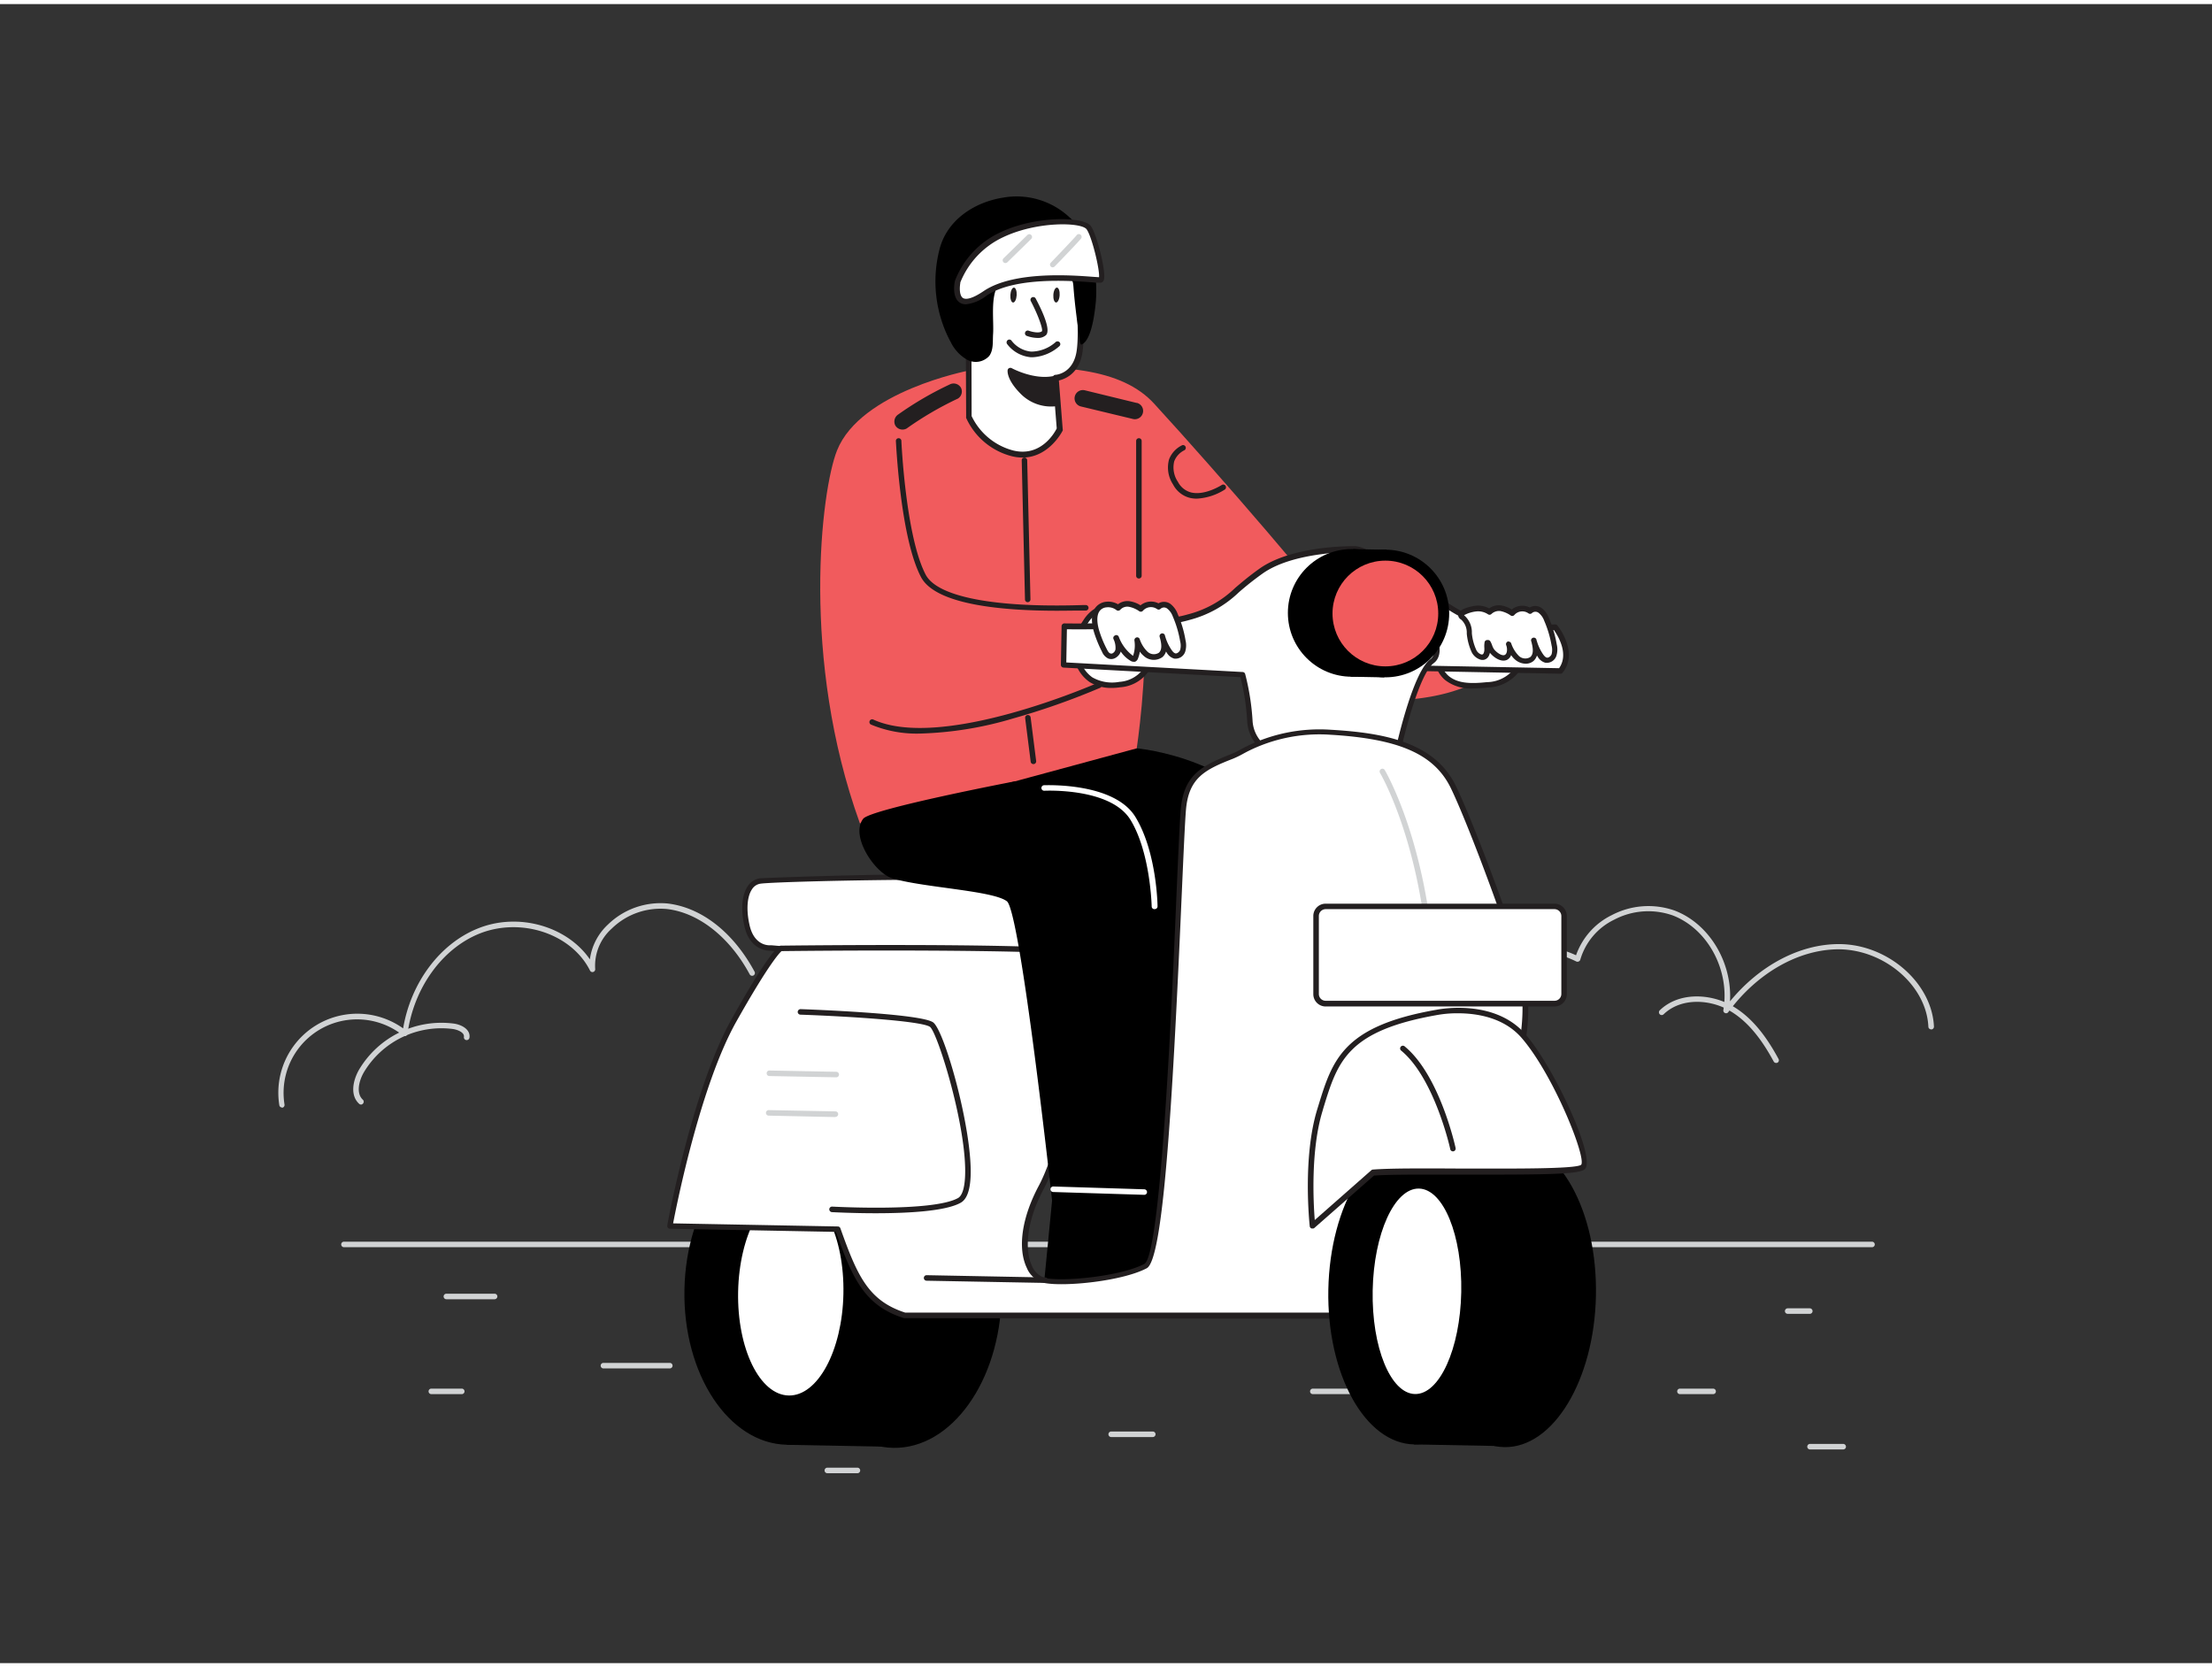 <svg xmlns="http://www.w3.org/2000/svg" viewBox="0 0 400 300" width="406" height="306" class="illustration styles_illustrationTablet__1DWOa"><rect x="0" y="0" width="400" height="300" fill="#333333" stroke="none"/><g id="_52_scooter" data-name="#52_scooter"><path d="M338.52,224.79H62.2a.5.5,0,0,1-.5-.5.5.5,0,0,1,.5-.5H338.52a.51.51,0,0,1,.5.5A.5.5,0,0,1,338.52,224.79Z" fill="#d1d3d4"></path><path d="M208.46,259.12h-7.52a.5.5,0,0,1-.5-.5.5.5,0,0,1,.5-.5h7.52a.5.5,0,0,1,.5.5A.51.51,0,0,1,208.46,259.12Z" fill="#d1d3d4"></path><path d="M121.12,246.71h-12a.5.5,0,1,1,0-1h12a.5.5,0,1,1,0,1Z" fill="#d1d3d4"></path><path d="M327.27,236.84h-4a.5.5,0,0,1-.5-.5.51.51,0,0,1,.5-.5h4a.51.51,0,0,1,.5.5A.5.5,0,0,1,327.27,236.84Z" fill="#d1d3d4"></path><path d="M309.79,251.36h-6a.5.5,0,0,1-.5-.5.5.5,0,0,1,.5-.5h6a.51.51,0,0,1,.5.5A.5.5,0,0,1,309.79,251.36Z" fill="#d1d3d4"></path><path d="M333.31,261.36h-6a.5.5,0,0,1-.5-.5.5.5,0,0,1,.5-.5h6a.51.51,0,0,1,.5.5A.5.5,0,0,1,333.31,261.36Z" fill="#d1d3d4"></path><path d="M83.47,251.36H78a.5.5,0,0,1-.5-.5.5.5,0,0,1,.5-.5h5.5a.5.5,0,0,1,.5.5A.5.5,0,0,1,83.47,251.36Z" fill="#d1d3d4"></path><path d="M89.44,234.2H80.72a.5.5,0,0,1-.5-.5.5.5,0,0,1,.5-.5h8.72a.5.5,0,0,1,.5.5A.51.51,0,0,1,89.44,234.2Z" fill="#d1d3d4"></path><path d="M155.05,265.66h-5.44a.5.5,0,0,1-.5-.5.5.5,0,0,1,.5-.5h5.44a.5.5,0,0,1,.5.5A.5.5,0,0,1,155.05,265.66Z" fill="#d1d3d4"></path><path d="M220.54,236.84H214a.5.5,0,0,1-.5-.5.51.51,0,0,1,.5-.5h6.58a.51.51,0,0,1,.5.5A.5.5,0,0,1,220.54,236.84Z" fill="#d1d3d4"></path><path d="M244.53,251.36H237.4a.5.5,0,0,1-.5-.5.51.51,0,0,1,.5-.5h7.13a.51.51,0,0,1,.5.5A.5.5,0,0,1,244.53,251.36Z" fill="#d1d3d4"></path><path d="M321.18,191.47a.49.49,0,0,1-.44-.26c-2.54-4.7-5.19-7.69-8.34-9.4-3.4-1.84-8.46-2.13-11.56.86a.5.5,0,0,1-.7-.72c3.45-3.33,9-3,12.74-1,3.33,1.81,6.11,4.92,8.74,9.81a.49.49,0,0,1-.21.67A.46.46,0,0,1,321.18,191.47Z" fill="#d1d3d4"></path><path d="M65.31,199a.54.54,0,0,1-.34-.12c-1.73-1.54-1.13-4.25-.09-6.11a17.33,17.33,0,0,1,17.23-8.41c1.48.22,3,1.12,2.78,2.55a.5.5,0,0,1-1-.15c.12-.8-1.13-1.29-1.94-1.42a16.33,16.33,0,0,0-16.21,7.92c-.92,1.66-1.32,3.8-.11,4.87a.5.5,0,0,1,0,.7A.51.51,0,0,1,65.31,199Z" fill="#d1d3d4"></path><path d="M51,199.53a.5.5,0,0,1-.49-.42,14.28,14.28,0,0,1,22.39-13.89c1.39-8.25,6.61-15.28,13.48-18.05,7.35-3,16.19-.41,20.29,5.57a10.45,10.45,0,0,1,3.25-6.28,13.64,13.64,0,0,1,10.83-3.82c6.15.74,11.87,5.23,15.7,12.33a.5.5,0,0,1-.88.48c-3.62-6.72-9.2-11.13-14.94-11.81a12.61,12.61,0,0,0-10,3.53,9,9,0,0,0-3,7.32.51.51,0,0,1-.36.53.49.49,0,0,1-.58-.26c-3.32-6.64-12.46-9.69-20-6.67-6.78,2.74-11.87,9.85-13,18.1a.51.51,0,0,1-.31.4.48.48,0,0,1-.5-.08A13.29,13.29,0,0,0,51.45,199a.51.51,0,0,1-.42.57Z" fill="#d1d3d4"></path><path d="M349.21,185.4a.5.5,0,0,1-.5-.48c-.34-7.41-7.9-13.93-16.18-14-7.23,0-14.74,4.23-20,11.36a.48.48,0,0,1-.6.16.49.49,0,0,1-.29-.54c1.22-7.17-2.81-14.68-9.17-17.11a13.25,13.25,0,0,0-10.58.78,11.66,11.66,0,0,0-6.12,7.22.5.5,0,0,1-.29.33.52.52,0,0,1-.44,0,19.73,19.73,0,0,0-26.3,8.76.49.49,0,0,1-.66.24.5.5,0,0,1-.25-.66A20.79,20.79,0,0,1,285,172a12.8,12.8,0,0,1,6.46-7.26,14.26,14.26,0,0,1,11.38-.82c6.26,2.39,10.41,9.37,10,16.41,5.36-6.53,12.65-10.36,19.7-10.35,8.79,0,16.81,7,17.18,14.91a.51.51,0,0,1-.48.53Z" fill="#d1d3d4"></path><path d="M190.45,214.31l-1.59,16.34s7.76,1.4,13.34-.35,7.61-2.51,12.82-.8c11.28,3.71,7.21-10.9,7.21-10.9l-15.3-3.78Z"></path><path d="M205.56,134.58s20.47,1.75,27.33,17.35-7.6,69.94-7.6,69.94l-18.36-7.05s5.75-50.45-.54-57S167,141.19,167,141.19Z"></path><path d="M267.83,122.1c-6.4,3.61-14.09,4-21.44,3.88a1.05,1.05,0,0,1-.85-.28,1,1,0,0,1-.12-.77q.77-7.26,2.11-14.44a1.12,1.12,0,0,1,.39-.8,1,1,0,0,1,.69-.09c1.87.19,3.66.93,5.54.93,1.4,0,2.79-.42,4.2-.33a11.69,11.69,0,0,1,2.85.66l4.13,1.33a5.45,5.45,0,0,1,2.34,1.2,1.88,1.88,0,0,1,.29,2.4" fill="#F15B5D"></path><path d="M268.94,123.09c-2.53.26-5.36.4-7.3-1.24a5,5,0,0,1-1.56-4.93,7.42,7.42,0,0,1,2-3.19,7.5,7.5,0,0,1,2.48-1.78,8.23,8.23,0,0,1,3.85-.37,10.41,10.41,0,0,1,4.74,1.39,4.62,4.62,0,0,1,1.85,6.2A6.92,6.92,0,0,1,268.94,123.09Z" fill="#fff"></path><path d="M266.37,123.75a7.54,7.54,0,0,1-5.05-1.52,5.39,5.39,0,0,1-1.72-5.43,7.84,7.84,0,0,1,2.15-3.42,8.07,8.07,0,0,1,2.66-1.89,8.9,8.9,0,0,1,4.08-.41,10.66,10.66,0,0,1,5,1.47c2.52,1.63,3.35,4.45,2,6.86a7.36,7.36,0,0,1-6.47,4.17h0A25.06,25.06,0,0,1,266.37,123.75Zm2.57-.66h0ZM267.16,112a6.34,6.34,0,0,0-2.38.4,7.16,7.16,0,0,0-2.32,1.67,7,7,0,0,0-1.9,3,4.47,4.47,0,0,0,1.4,4.42c1.79,1.51,4.51,1.37,6.93,1.12h0a6.4,6.4,0,0,0,5.7-3.67,4.11,4.11,0,0,0-1.68-5.53,9.8,9.8,0,0,0-4.51-1.32C268,112,267.6,112,267.16,112Z" fill="#231f20"></path><path d="M256.27,104.49s7.42,7.3,14.08,7.82a100.75,100.75,0,0,0,10.88.36s3.66,4.54.95,7.92l-31.84-.6Z" fill="#fff"></path><path d="M282.18,121.09h0l-31.84-.61a.49.49,0,0,1-.46-.67l5.94-15.5a.5.5,0,0,1,.81-.18c.07.07,7.37,7.18,13.77,7.69a102.61,102.61,0,0,0,10.82.36.49.49,0,0,1,.41.18c.16.2,3.88,4.89.94,8.54A.47.47,0,0,1,282.18,121.09Zm-31.13-1.59,30.88.59c1.88-2.64-.34-6.07-.94-6.91-1,0-5,.08-10.68-.37s-12-5.75-13.84-7.45Z" fill="#231f20"></path><path d="M175.14,66.28S155.63,70,151.36,80.72c-2.87,7.16-6.61,37.71,4.14,67.43l50.06-13.57s2-13.4,1.2-22.08c0,0,27.85,14.57,32.22,14.58s18.82-13.61,18.82-13.61l-4.86-7.34s-10.77,7.55-12,3.89c-.63-1.9-20.34-24.8-32.22-37.75C202.94,65.93,191.88,64.72,175.14,66.28Z" fill="#F15B5D"></path><path d="M190.89,67.6l.73,9.27s-2.67,5.76-8.49,4.37a12.07,12.07,0,0,1-7.94-6.63l-.09-16.89s4.29-2.41,2.93-12a34.21,34.21,0,0,0,16.6,2.3s1.24,10.15.58,14.79S190.89,67.6,190.89,67.6Z" fill="#fff"></path><path d="M184.89,82a8,8,0,0,1-1.88-.23,12.45,12.45,0,0,1-8.3-6.94.41.41,0,0,1,0-.19l-.08-16.89a.49.49,0,0,1,.26-.45s4-2.42,2.67-11.51a.52.52,0,0,1,.72-.55,34,34,0,0,0,16.32,2.26.52.52,0,0,1,.38.1.55.55,0,0,1,.2.35c.05.42,1.24,10.27.58,14.93-.55,3.91-3.15,4.92-4.28,5.18l.69,8.8a.47.47,0,0,1,0,.26S189.76,82,184.89,82ZM175.7,74.5a11.59,11.59,0,0,0,7.55,6.23c4.95,1.19,7.43-3.16,7.84-4l-.72-9.13a.52.52,0,0,1,.13-.38.5.5,0,0,1,.36-.18c.14,0,3.26-.24,3.84-4.38.56-3.93-.29-12-.52-14.14a34.51,34.51,0,0,1-15.52-2.07c.87,7.91-2.11,10.8-3,11.5Z" fill="#231f20"></path><path d="M191,72.21a7.37,7.37,0,0,1-6-1.94c-2.59-2.52-2.38-4-2.38-4s4.15,2.29,8,1.46Z" fill="#231f20"></path><path d="M190.15,72.77a7.72,7.72,0,0,1-5.42-2.14c-2.69-2.62-2.54-4.25-2.52-4.42a.47.47,0,0,1,.27-.38.5.5,0,0,1,.46,0s4,2.19,7.6,1.42a.51.51,0,0,1,.4.08.54.54,0,0,1,.21.36l.39,4.46a.51.51,0,0,1-.42.54A5.6,5.6,0,0,1,190.15,72.77Zm-6.76-5.61a8.5,8.5,0,0,0,2,2.75,6.91,6.91,0,0,0,5.08,1.85l-.3-3.43A13.32,13.32,0,0,1,183.39,67.16Z" fill="#231f20"></path><path d="M186.83,53.5s2.76,5.23,1.93,6-2.92,0-2.92,0" fill="#fff"></path><path d="M187.6,60.37a6,6,0,0,1-1.93-.37.49.49,0,0,1-.29-.64.5.5,0,0,1,.64-.3c.58.22,1.94.52,2.4.09.2-.43-.74-3-2-5.41a.5.5,0,1,1,.88-.47c1.35,2.54,2.75,5.75,1.83,6.61A2.14,2.14,0,0,1,187.6,60.37Z" fill="#231f20"></path><path d="M186.75,63.86h-.34a6.05,6.05,0,0,1-4.28-2.37.52.52,0,0,1,.07-.71.49.49,0,0,1,.7.06,5.07,5.07,0,0,0,3.57,2,6.71,6.71,0,0,0,4.41-1.71.51.51,0,0,1,.71,0,.5.5,0,0,1,0,.71A7.87,7.87,0,0,1,186.75,63.86Z" fill="#231f20"></path><ellipse cx="183.27" cy="52.61" rx="1.35" ry="0.57" transform="translate(119.2 232.2) rotate(-86.38)" fill="#231f20"></ellipse><ellipse cx="191.04" cy="52.61" rx="1.35" ry="0.57" transform="translate(126.48 239.95) rotate(-86.38)" fill="#231f20"></ellipse><path d="M178.83,55.24a8,8,0,0,0-2-2.34,2.62,2.62,0,0,0-1.49-.68,2.34,2.34,0,0,0-1.27.39,4.91,4.91,0,0,0-2.25,3.24,4.12,4.12,0,0,0,.07,1.88A4.26,4.26,0,0,0,173.7,60a11.85,11.85,0,0,0,2.65,1.18" fill="#fff"></path><path d="M176.35,61.67l-.17,0a13,13,0,0,1-2.76-1.23,4.79,4.79,0,0,1-2-2.53,4.35,4.35,0,0,1-.08-2.13,5.4,5.4,0,0,1,2.48-3.58,3,3,0,0,1,1.56-.47,3.23,3.23,0,0,1,1.79.79,8.69,8.69,0,0,1,2.13,2.5.51.51,0,1,1-.9.5,7.57,7.57,0,0,0-1.87-2.19,2.13,2.13,0,0,0-1.19-.56,1.81,1.81,0,0,0-1,.32,4.37,4.37,0,0,0-2,2.88,3.45,3.45,0,0,0,.06,1.64,3.72,3.72,0,0,0,1.6,2,11.63,11.63,0,0,0,2.54,1.13.52.52,0,0,1,.31.66A.51.51,0,0,1,176.35,61.67Z" fill="#231f20"></path><path d="M171.79,60.88l.1.17a7.41,7.41,0,0,0,3,3.26,3.29,3.29,0,0,0,4-.69c.8-1.11.6-2.65.69-3.94.17-2.45-.53-6.87,1-9,.72-1,2.73-1.07,3.81-1.2a36,36,0,0,1,6.05-.18,17.13,17.13,0,0,1,2.37.23c1.15.2,1.22.5,1.31,1.66.24,3.27.71,6.51,1.14,9.76a1.14,1.14,0,0,0,.24.64c1.94-.62,2.51-6.18,2.67-7.87a24.37,24.37,0,0,0-1.48-10.43,11.89,11.89,0,0,0-3.28-4.72A14,14,0,0,0,181.38,35c-5.2.82-10.13,4.05-11.48,9.32A23.2,23.2,0,0,0,171.79,60.88Z"></path><ellipse cx="161.85" cy="233.17" rx="27.69" ry="19.05" transform="matrix(0.02, -1, 1, 0.02, -74.35, 390.57)"></ellipse><rect x="124.63" y="223.47" width="55.39" height="19.05" transform="translate(-83.51 380.88) rotate(-88.91)"></rect><ellipse cx="142.81" cy="232.81" rx="27.69" ry="19.05" transform="translate(-92.67 371.18) rotate(-88.91)"></ellipse><ellipse cx="142.81" cy="232.81" rx="18.58" ry="9.52" transform="matrix(0.02, -1, 1, 0.02, -92.67, 371.18)" fill="#fff"></ellipse><path d="M139.43,170.69s-3.35.35-4.33-4,0-7.7,2.36-8.07,59.11-2,60.73,1.15,2.12,8.37-4,12S139.43,170.69,139.43,170.69Z" fill="#fff"></path><path d="M180.83,173.6c-15.91,0-39.66-2.24-41.41-2.41-.48,0-3.81,0-4.8-4.43-.69-3-.47-5.69.59-7.25a3.21,3.21,0,0,1,2.17-1.42c.56-.09,59.3-2.4,61.25,1.41s1.83,9.08-4.22,12.66C192.61,173.22,187.38,173.6,180.83,173.6Zm-41.4-3.41h0c.49,0,48.48,4.61,54.42,1.1,6.87-4.05,4.68-9.71,3.84-11.34-2-2.58-56.81-1.42-60.2-.89a2.18,2.18,0,0,0-1.5,1c-.9,1.32-1.07,3.74-.45,6.47.87,3.92,3.68,3.67,3.79,3.66Z" fill="#231f20"></path><path d="M202.5,123.05a7.55,7.55,0,0,1-5.24-.9,6.28,6.28,0,0,1-2.64-5,9.38,9.38,0,0,1,1.7-5.49,6.3,6.3,0,0,1,1.52-1.69,5.51,5.51,0,0,1,4.6-.67,11.63,11.63,0,0,1,4.17,2.3,5.38,5.38,0,0,1,1.6,1.76c1,2.08.47,4.52-.6,6.46A6.31,6.31,0,0,1,202.5,123.05Z" fill="#fff"></path><path d="M201,123.66a7.28,7.28,0,0,1-4-1.09,6.81,6.81,0,0,1-2.86-5.37,9.92,9.92,0,0,1,1.78-5.8,6.69,6.69,0,0,1,1.65-1.81,6,6,0,0,1,5-.75,11.71,11.71,0,0,1,4.36,2.39,5.94,5.94,0,0,1,1.74,1.93c1,2,.74,4.47-.61,6.92a6.81,6.81,0,0,1-5.48,3.46h0A10.64,10.64,0,0,1,201,123.66Zm-.21-14.06a4.49,4.49,0,0,0-2.67.8,5.84,5.84,0,0,0-1.4,1.55,9,9,0,0,0-1.61,5.2,5.8,5.8,0,0,0,2.41,4.59,7.23,7.23,0,0,0,4.9.82h0a5.84,5.84,0,0,0,4.75-3c.56-1,1.74-3.65.58-6A5.05,5.05,0,0,0,206.3,112a10.92,10.92,0,0,0-4-2.21A6.15,6.15,0,0,0,200.8,109.6Z" fill="#231f20"></path><path d="M244.73,98.55s-10.87-.16-16.71,4-6.37,6.39-13.13,8.34-22.43,1.63-22.43,1.63l-.13,7,32.38,1.76a44.73,44.73,0,0,1,1.32,8.4,6.75,6.75,0,0,0,2.5,4.86l24.19.95s3.05-14.31,6.26-16.66C263.4,115.57,250,98.23,244.73,98.55Z" fill="#fff"></path><path d="M252.72,136h0L228.51,135a.49.49,0,0,1-.28-.11,7.16,7.16,0,0,1-2.7-5.26,41.27,41.27,0,0,0-1.22-7.92l-32-1.73a.5.5,0,0,1-.47-.51l.13-7a.5.5,0,0,1,.16-.34.46.46,0,0,1,.35-.14c.16,0,15.67.29,22.28-1.62a19.12,19.12,0,0,0,8.6-4.8c1.17-1,2.5-2.13,4.38-3.47,5.84-4.15,16.32-4.08,17-4.07,4.25-.26,12.71,9.35,15,15.8,1.18,3.26.39,4.71-.48,5.35-2.51,1.84-5.24,12.44-6.08,16.37A.49.49,0,0,1,252.72,136Zm-24-1.94,23.6.93c.54-2.42,3.32-14.32,6.37-16.55,1.08-.8.67-2.73.13-4.21-2.3-6.37-10.41-15.15-13.94-15.15h-.16c-.11,0-10.77-.12-16.41,3.9a54.37,54.37,0,0,0-4.31,3.41,20.19,20.19,0,0,1-9,5c-6.15,1.78-19.3,1.7-22.07,1.66l-.11,6,31.89,1.73a.49.49,0,0,1,.46.37,44.19,44.19,0,0,1,1.34,8.54A6.18,6.18,0,0,0,228.72,134Z" fill="#231f20"></path><circle cx="244.43" cy="110.09" r="11.54"></circle><circle cx="250.52" cy="110.2" r="11.54"></circle><rect x="235.94" y="107.1" width="23.08" height="6.09" transform="translate(132.66 355.49) rotate(-88.91)"></rect><circle cx="250.52" cy="110.2" r="9.56" fill="#F15B5D"></circle><path d="M240.91,237a2.75,2.75,0,0,1-.52.11H163.62c-7-2.22-9.05-7-12.12-15.61l-30.38-.58s4.42-24.34,11.53-37.08,8.57-13.12,8.57-13.12,57.94-.67,57.9,1.42-5.87,32.45-10.83,41.73-3,16.18.72,16.87,13.91-.41,18.12-2.62,6-72.93,6.83-82.49c.52-6.18,3.75-7.66,8.86-9.69a24.66,24.66,0,0,0,2.41-1.21,29.27,29.27,0,0,1,15.33-3.14c11.1.64,18.77,2.85,22.17,9.79s11.53,28.94,12.48,33.75,2,15.44-6.6,29.64S242.39,236.2,240.91,237Z" fill="#fff"></path><path d="M163.62,237.62l-.15,0c-7.15-2.25-9.29-7.16-12.32-15.6l-30-.57a.51.51,0,0,1-.38-.18.5.5,0,0,1-.1-.41c0-.24,4.51-24.57,11.58-37.23,6.7-12,8.49-13.26,8.89-13.37h.12c9.37-.11,56.22-.54,58.2,1.46a.65.65,0,0,1,.2.47c-.05,2.45-5.91,32.63-10.89,42-3.44,6.43-3.37,11.43-2.15,14a3.69,3.69,0,0,0,2.52,2.2c3.49.65,13.61-.38,17.79-2.58,3-1.56,5-47.33,5.82-66.88.32-7.24.57-13,.76-15.22.53-6.37,3.83-8,9.17-10.11a15.36,15.36,0,0,0,1.78-.87l.57-.31a29.85,29.85,0,0,1,15.6-3.2c9.43.55,18.7,2.15,22.59,10.07,3.37,6.85,11.56,29,12.52,33.87,1.85,9.37-.46,19.74-6.67,30-8.82,14.57-26.44,31.62-27.88,32.4h0a1.9,1.9,0,0,1-.68.17Zm77.29-.61h0Zm-77.21-.39h76.69l.3-.06c1.51-.89,19-18,27.49-32,6.08-10.05,8.34-20.17,6.54-29.29-1-4.82-9.09-26.82-12.43-33.63-3-6-9.27-8.79-21.76-9.52a28.85,28.85,0,0,0-15.07,3.09l-.56.3a17.44,17.44,0,0,1-1.89.93c-5.13,2-8.06,3.47-8.55,9.27-.19,2.24-.44,7.95-.76,15.18-1.77,40.68-3.45,66.19-6.34,67.71-4.43,2.33-14.73,3.36-18.44,2.67a4.6,4.6,0,0,1-3.24-2.74c-1.71-3.57-.9-9.12,2.17-14.86,4.83-9,10.43-38.17,10.76-41.3-2.89-1.26-35.56-1.37-57.28-1.12-.19.16-2,1.76-8.25,12.87-6.38,11.44-10.64,32.6-11.36,36.36l29.79.56a.5.5,0,0,1,.46.33C155,229.89,157,234.47,163.7,236.62Z" fill="#231f20"></path><ellipse cx="272.24" cy="233.06" rx="27.69" ry="16.03" transform="matrix(0.02, -1, 1, 0.02, 34.06, 500.83)"></ellipse><rect x="236.54" y="224.89" width="55.39" height="16.03" transform="translate(26.35 492.67) rotate(-88.91)"></rect><ellipse cx="256.22" cy="232.76" rx="27.69" ry="16.03" transform="translate(18.64 484.51) rotate(-88.91)"></ellipse><ellipse cx="256.22" cy="232.76" rx="18.58" ry="8.01" transform="translate(18.64 484.51) rotate(-88.91)" fill="#fff"></ellipse><path d="M259.93,182.29s10.05-2,15.54,4.27,12.37,22.18,10.78,23.71-30.14.37-38,1l-10.95,9.63S236,208.69,238.67,200,242.85,185.25,259.93,182.29Z" fill="#fff"></path><path d="M237.34,221.4a.53.53,0,0,1-.18,0,.49.49,0,0,1-.32-.41c-.05-.5-1.31-12.4,1.35-21.1l.16-.52c2.59-8.46,4.46-14.58,21.49-17.53.51-.1,10.42-2,16,4.43,5.11,5.85,12.83,22.4,10.75,24.4-1,1-7.84,1-22.13,1-6.59,0-12.83-.06-16,.17l-10.84,9.52A.5.5,0,0,1,237.34,221.4Zm26.28-38.91a20.47,20.47,0,0,0-3.6.29h0c-16.43,2.85-18.13,8.42-20.71,16.84l-.15.53c-2.18,7.09-1.65,16.68-1.41,19.73l10.22-9a.48.48,0,0,1,.29-.13c3.14-.25,9.5-.22,16.23-.18,8.61,0,20.4.1,21.43-.68,1-1.23-5-16.33-10.81-23C271.88,183.21,267,182.49,263.62,182.49Zm-3.69-.2h0Z" fill="#231f20"></path><path d="M258.86,175.12a.49.49,0,0,1-.5-.47c-1.22-22.72-8.73-35.5-8.81-35.63a.5.5,0,0,1,.17-.68.49.49,0,0,1,.69.17c.08.13,7.71,13.09,9,36.08a.5.5,0,0,1-.48.53Z" fill="#d1d3d4"></path><path d="M262.74,207.46a.5.5,0,0,1-.49-.39c0-.13-2.87-12.85-8.84-17.8a.5.5,0,1,1,.64-.76c6.23,5.16,9.06,17.81,9.17,18.35a.5.5,0,0,1-.38.59Z" fill="#231f20"></path><path d="M189,231.25h0l-21.44-.4a.5.5,0,0,1,0-1l21.44.41a.5.5,0,1,1,0,1Z" fill="#231f20"></path><path d="M158.34,218.65c-4.18,0-7.59-.19-7.91-.2a.52.52,0,0,1-.47-.53.5.5,0,0,1,.53-.47c.18,0,18.07,1,22.72-1.53.75-.4,1.19-1.72,1.3-3.82.45-8.77-5-26.23-6.35-27.16-1.57-1.07-14.87-1.9-23.43-2.2a.51.51,0,0,1-.48-.52.53.53,0,0,1,.52-.48c2.21.08,21.64.81,23.95,2.38,2.08,1.41,7.21,19.68,6.79,28-.13,2.54-.73,4.06-1.82,4.65C170.88,218.32,163.92,218.65,158.34,218.65Z" fill="#231f20"></path><path d="M202.19,109.21a2.23,2.23,0,0,1,2-.7,5.1,5.1,0,0,1,2.06.88,2.42,2.42,0,0,1,3.22-.39,1.42,1.42,0,0,1,1.84-.09,3.58,3.58,0,0,1,1.14,1.63,20.19,20.19,0,0,1,1.37,4.61,3.41,3.41,0,0,1,0,1.82,1.34,1.34,0,0,1-1.41.92,1.81,1.81,0,0,1-1-.86,9,9,0,0,1-1.23-2.74c.34,1.15.61,2.59-.3,3.38a2.15,2.15,0,0,1-2.7-.18,6.15,6.15,0,0,1-1.55-2.48,6.13,6.13,0,0,1-.29,3.09.51.51,0,0,1-.25.32.52.52,0,0,1-.38-.08,8.06,8.06,0,0,1-2.86-3.74,3.89,3.89,0,0,1,.39,2.18c-.16.73-.95,1.38-1.65,1.09a1.89,1.89,0,0,1-.84-1,22.12,22.12,0,0,1-1.4-3.42c-.38-1.21-.68-3,.2-4.11A2.76,2.76,0,0,1,202.19,109.21Z" fill="#fff"></path><path d="M205,118.93a1.08,1.08,0,0,1-.54-.16,5.57,5.57,0,0,1-1.79-1.69,2.1,2.1,0,0,1-1,1.17,1.51,1.51,0,0,1-1.29.08,2.31,2.31,0,0,1-1.09-1.19,22.21,22.21,0,0,1-1.44-3.5c-.35-1.14-.79-3.24.29-4.57a2.8,2.8,0,0,1,1.94-1,3.48,3.48,0,0,1,2.09.46,2.78,2.78,0,0,1,2.16-.54,5.07,5.07,0,0,1,1.91.73,3,3,0,0,1,3.25-.36,2,2,0,0,1,2.17.11,4.08,4.08,0,0,1,1.32,1.85,20,20,0,0,1,1.4,4.72,3.93,3.93,0,0,1-.06,2.07,1.84,1.84,0,0,1-2,1.24A2.24,2.24,0,0,1,211,117.3l-.15-.22a2.17,2.17,0,0,1-.64,1,2.68,2.68,0,0,1-3.35-.18,4,4,0,0,1-.74-.81,5.69,5.69,0,0,1-.32,1.21,1,1,0,0,1-.54.62A.82.82,0,0,1,205,118.93Zm-3.15-4.83a.49.49,0,0,1,.45.28,7.55,7.55,0,0,0,2.59,3.48,5.64,5.64,0,0,0,.25-2.77.51.51,0,0,1,.36-.56.48.48,0,0,1,.59.29,5.61,5.61,0,0,0,1.41,2.28,1.69,1.69,0,0,0,2.06.2c.49-.44.57-1.24.24-2.52l-.1-.37a.49.49,0,0,1,.35-.6.5.5,0,0,1,.61.34c0,.12.07.24.1.37a8.49,8.49,0,0,0,1.07,2.23c.17.25.43.6.73.66s.71-.27.85-.62a3,3,0,0,0,0-1.55,19.57,19.57,0,0,0-1.33-4.5,3.18,3.18,0,0,0-1-1.42.93.93,0,0,0-1.18,0,.5.5,0,0,1-.68.07,1.92,1.92,0,0,0-2.53.3.51.51,0,0,1-.66.11,4.86,4.86,0,0,0-1.86-.81,1.73,1.73,0,0,0-1.58.52.51.51,0,0,1-.71.07,2.42,2.42,0,0,0-1.73-.5,1.76,1.76,0,0,0-1.25.6c-.82,1-.35,2.89-.12,3.65a20.25,20.25,0,0,0,1.38,3.34c.15.3.33.63.58.73a.5.5,0,0,0,.44,0,1.06,1.06,0,0,0,.53-.69,3.55,3.55,0,0,0-.36-1.9.49.49,0,0,1,.26-.63A.51.51,0,0,1,201.8,114.1Z" fill="#231f20"></path><path d="M269.41,109.89a2.48,2.48,0,0,1,2-.66,5.22,5.22,0,0,1,2.06.88,2.41,2.41,0,0,1,3.21-.39,1.44,1.44,0,0,1,1.85-.09,3.69,3.69,0,0,1,1.14,1.64,20,20,0,0,1,1.37,4.6,3.61,3.61,0,0,1,0,1.82,1.36,1.36,0,0,1-1.41.93,1.87,1.87,0,0,1-1.05-.87,9,9,0,0,1-1.23-2.74c.34,1.15.6,2.59-.3,3.38a2.17,2.17,0,0,1-2.71-.18,6.23,6.23,0,0,1-1.54-2.48c.26.62.21,2.1-.53,2.41s-2-.58-2.5-1.18a11.49,11.49,0,0,1-.72-1.51c-.12.49,0,1-.09,1.52a2,2,0,0,1-.19.68.81.81,0,0,1-.53.43.87.87,0,0,1-.48,0,2.17,2.17,0,0,1-1.19-1.06,9.86,9.86,0,0,1-.85-3.17c-.12-1-.22-2.24-1.18-2.9a.84.84,0,0,1-.28-.25c-.39-.8,2.18-1.32,2.64-1.37A3.7,3.7,0,0,1,269.41,109.89Z" fill="#fff"></path><path d="M275.94,119.28a3,3,0,0,1-1.9-.69,4,4,0,0,1-.78-.87,1.55,1.55,0,0,1-.78.88c-1.1.46-2.42-.51-3.06-1.3a2.22,2.22,0,0,1-.2.58,1.33,1.33,0,0,1-.86.69,1.41,1.41,0,0,1-.75-.06,2.67,2.67,0,0,1-1.47-1.29,10.44,10.44,0,0,1-.9-3.36l0-.13a3.16,3.16,0,0,0-1-2.41,1.18,1.18,0,0,1-.45-.44.86.86,0,0,1,0-.81c.52-.94,3-1.27,3-1.27a4.18,4.18,0,0,1,2.5.48,2.91,2.91,0,0,1,2.16-.54,5.06,5.06,0,0,1,1.92.74,3,3,0,0,1,3.25-.37,2,2,0,0,1,2.17.11,4.08,4.08,0,0,1,1.32,1.85,21,21,0,0,1,1.4,4.72,3.83,3.83,0,0,1-.07,2.07,1.83,1.83,0,0,1-2,1.24,2.26,2.26,0,0,1-1.36-1.07l-.15-.23a2.26,2.26,0,0,1-.64,1A2.18,2.18,0,0,1,275.94,119.28Zm-3.13-4a.5.5,0,0,1,.46.31,5.82,5.82,0,0,0,1.4,2.29,1.7,1.7,0,0,0,2.06.19c.5-.44.58-1.24.25-2.53,0-.12-.07-.24-.1-.36a.49.49,0,0,1,.35-.6.5.5,0,0,1,.61.34c0,.12.07.24.1.36a8.37,8.37,0,0,0,1.06,2.24c.19.28.44.6.73.66s.72-.27.85-.62a3.12,3.12,0,0,0,0-1.55,19.59,19.59,0,0,0-1.34-4.5,3.18,3.18,0,0,0-1-1.42.94.94,0,0,0-1.18,0,.5.5,0,0,1-.68.07,1.92,1.92,0,0,0-2.53.3.5.5,0,0,1-.65.11,4.93,4.93,0,0,0-1.86-.81,2,2,0,0,0-1.64.53.5.5,0,0,1-.61.06,3.2,3.2,0,0,0-2.18-.52,6.09,6.09,0,0,0-2.17.68,4,4,0,0,1,1.42,3.14l0,.14a9.28,9.28,0,0,0,.8,3,1.56,1.56,0,0,0,.89.81.51.51,0,0,0,.23,0,.38.38,0,0,0,.19-.19,1.59,1.59,0,0,0,.14-.51,3.92,3.92,0,0,0,0-.6,4.07,4.07,0,0,1,.07-1A.5.5,0,0,1,269,115a.49.49,0,0,1,.5.23,4,4,0,0,1,.32.71,2.91,2.91,0,0,0,.37.75c.46.57,1.41,1.25,1.92,1s.47-1.25.26-1.76a.5.5,0,0,1,.27-.65A.43.43,0,0,1,272.81,115.23Z" fill="#231f20"></path><path d="M155.62,148.19c-1.19,3.4,3,9.23,5.91,9.95,5.61,1.63,18.09,2.18,20.55,4.1s8.17,54.12,8.17,54.12l16.68-1.54c1.45-9.28,10.31-60.87-3.51-68.6-3.74-2.09-19.81-5.69-19.81-5.69s-26.09,5-27.51,6.78A3,3,0,0,0,155.62,148.19Z"></path><path d="M151.2,194.07h0l-12.07-.23a.49.49,0,0,1-.49-.51.48.48,0,0,1,.51-.49l12.07.23a.5.5,0,0,1,0,1Z" fill="#d1d3d4"></path><path d="M151.06,201.26h0L139,201a.5.5,0,0,1-.49-.51A.5.5,0,0,1,139,200l12.07.23a.5.5,0,0,1,0,1Z" fill="#d1d3d4"></path><path d="M205.94,103.87a.49.49,0,0,1-.49-.5V79a.5.5,0,1,1,1,0v24.4A.5.5,0,0,1,205.94,103.87Z" fill="#231f20"></path><path d="M191.14,109.7c-9.55,0-21.93-1-24.6-6.1C162.83,96.54,162.06,79.7,162,79a.5.5,0,1,1,1,0c0,.17.79,17.32,4.4,24.19,2.11,4,12.46,6,28.41,5.48h.53a.5.5,0,1,1,0,1l-.49,0C194.42,109.66,192.83,109.7,191.14,109.7Z" fill="#231f20"></path><path d="M166.4,131.91a21.49,21.49,0,0,1-8.86-1.61.5.5,0,1,1,.41-.91c12.48,5.69,40.34-6.56,40.62-6.68a.5.5,0,0,1,.41.91,130.17,130.17,0,0,1-15.78,5.56A64.68,64.68,0,0,1,166.4,131.91Z" fill="#231f20"></path><path d="M206.93,215.32h0l-16.47-.51a.5.5,0,0,1,0-1l16.47.51a.51.51,0,0,1,.49.52A.5.5,0,0,1,206.93,215.32Z" fill="#fff"></path><path d="M208.75,163.66a.49.49,0,0,1-.49-.49c0-.09-.23-9.77-3.83-15.65s-15.49-5.27-15.61-5.27a.5.5,0,1,1,0-1c.51,0,12.68-.5,16.5,5.74s4,15.75,4,16.15a.49.49,0,0,1-.49.51Z" fill="#fff"></path><path d="M173.15,50.24a15.68,15.68,0,0,1,8-8.52c6.21-3,14.66-2.75,15.74-1.3s3,9.36,2.13,9.47-14.58-1.84-20.87,2.43S173.15,50.24,173.15,50.24Z" fill="#fff"></path><path d="M174.67,54.29a2.06,2.06,0,0,1-1.14-.32c-1.42-1-.93-3.55-.86-3.84a.11.11,0,0,1,0-.05,16,16,0,0,1,8.23-8.81c6.29-3,15-2.91,16.35-1.15,1.06,1.42,2.89,8.53,2.34,9.83a.7.7,0,0,1-.55.44,11.22,11.22,0,0,1-1.47-.07c-3.85-.29-14.06-1.06-19.18,2.41A7.33,7.33,0,0,1,174.67,54.29Zm-1-3.92c-.12.59-.27,2.28.45,2.77.36.24,1.33.4,3.75-1.24,5.41-3.66,15.87-2.88,19.81-2.58l1.06.07c.16-1.29-1.29-7.38-2.25-8.67s-9-1.48-15.12,1.45A15.32,15.32,0,0,0,173.64,50.37Z" fill="#231f20"></path><path d="M181.82,46.83a.5.5,0,0,1-.35-.86l4.31-4.21a.48.48,0,0,1,.7,0,.49.49,0,0,1,0,.7l-4.31,4.22A.54.54,0,0,1,181.82,46.83Z" fill="#d1d3d4"></path><path d="M190.37,47.6a.47.47,0,0,1-.35-.14.49.49,0,0,1,0-.7c1.71-1.78,4.36-4.57,4.66-4.95a.5.5,0,1,1,.79.61c-.42.55-4.29,4.57-4.73,5A.51.51,0,0,1,190.37,47.6Z" fill="#d1d3d4"></path><path d="M185.84,108.15a.49.49,0,0,1-.49-.49l-.59-25.15a.49.49,0,0,1,.48-.51.51.51,0,0,1,.51.49l.59,25.15a.5.5,0,0,1-.48.51Z" fill="#231f20"></path><path d="M186.87,137.43a.49.49,0,0,1-.49-.43l-1-7.89a.49.49,0,0,1,.43-.55.5.5,0,0,1,.56.42l1,7.89a.5.5,0,0,1-.43.56Z" fill="#231f20"></path><path d="M216.41,89.43a5.53,5.53,0,0,1-1.28-.15,4.72,4.72,0,0,1-3-2.41,5.57,5.57,0,0,1-.73-4.53,4.69,4.69,0,0,1,2.4-2.58.5.5,0,0,1,.39.91,3.72,3.72,0,0,0-1.85,2,4.62,4.62,0,0,0,.66,3.71,3.75,3.75,0,0,0,2.39,1.93c2.5.61,5.51-1.33,5.54-1.35a.5.5,0,0,1,.69.15.49.49,0,0,1-.14.68A10.46,10.46,0,0,1,216.41,89.43Z" fill="#231f20"></path><rect x="237.99" y="163.16" width="44.85" height="17.6" rx="1.73" fill="#fff"></rect><path d="M281.1,181.26H239.72a2.23,2.23,0,0,1-2.23-2.23V164.9a2.23,2.23,0,0,1,2.23-2.23H281.1a2.23,2.23,0,0,1,2.23,2.23V179A2.23,2.23,0,0,1,281.1,181.26Zm-41.38-17.6a1.24,1.24,0,0,0-1.23,1.24V179a1.23,1.23,0,0,0,1.23,1.23H281.1a1.24,1.24,0,0,0,1.24-1.23V164.9a1.25,1.25,0,0,0-1.24-1.24Z" fill="#231f20"></path><path d="M173.75,69.34a1.53,1.53,0,0,0-2.05-.54,60.31,60.31,0,0,0-9.26,5.4,1.54,1.54,0,0,0-.54,2,1.52,1.52,0,0,0,2.06.54,59.74,59.74,0,0,1,9.25-5.4A1.5,1.5,0,0,0,173.75,69.34Z" fill="#231f20"></path><path d="M205.57,72.13l-9.35-2.28a1.5,1.5,0,1,0-.8,2.9L204.77,75a1.5,1.5,0,1,0,.8-2.89Z" fill="#231f20"></path></g></svg>